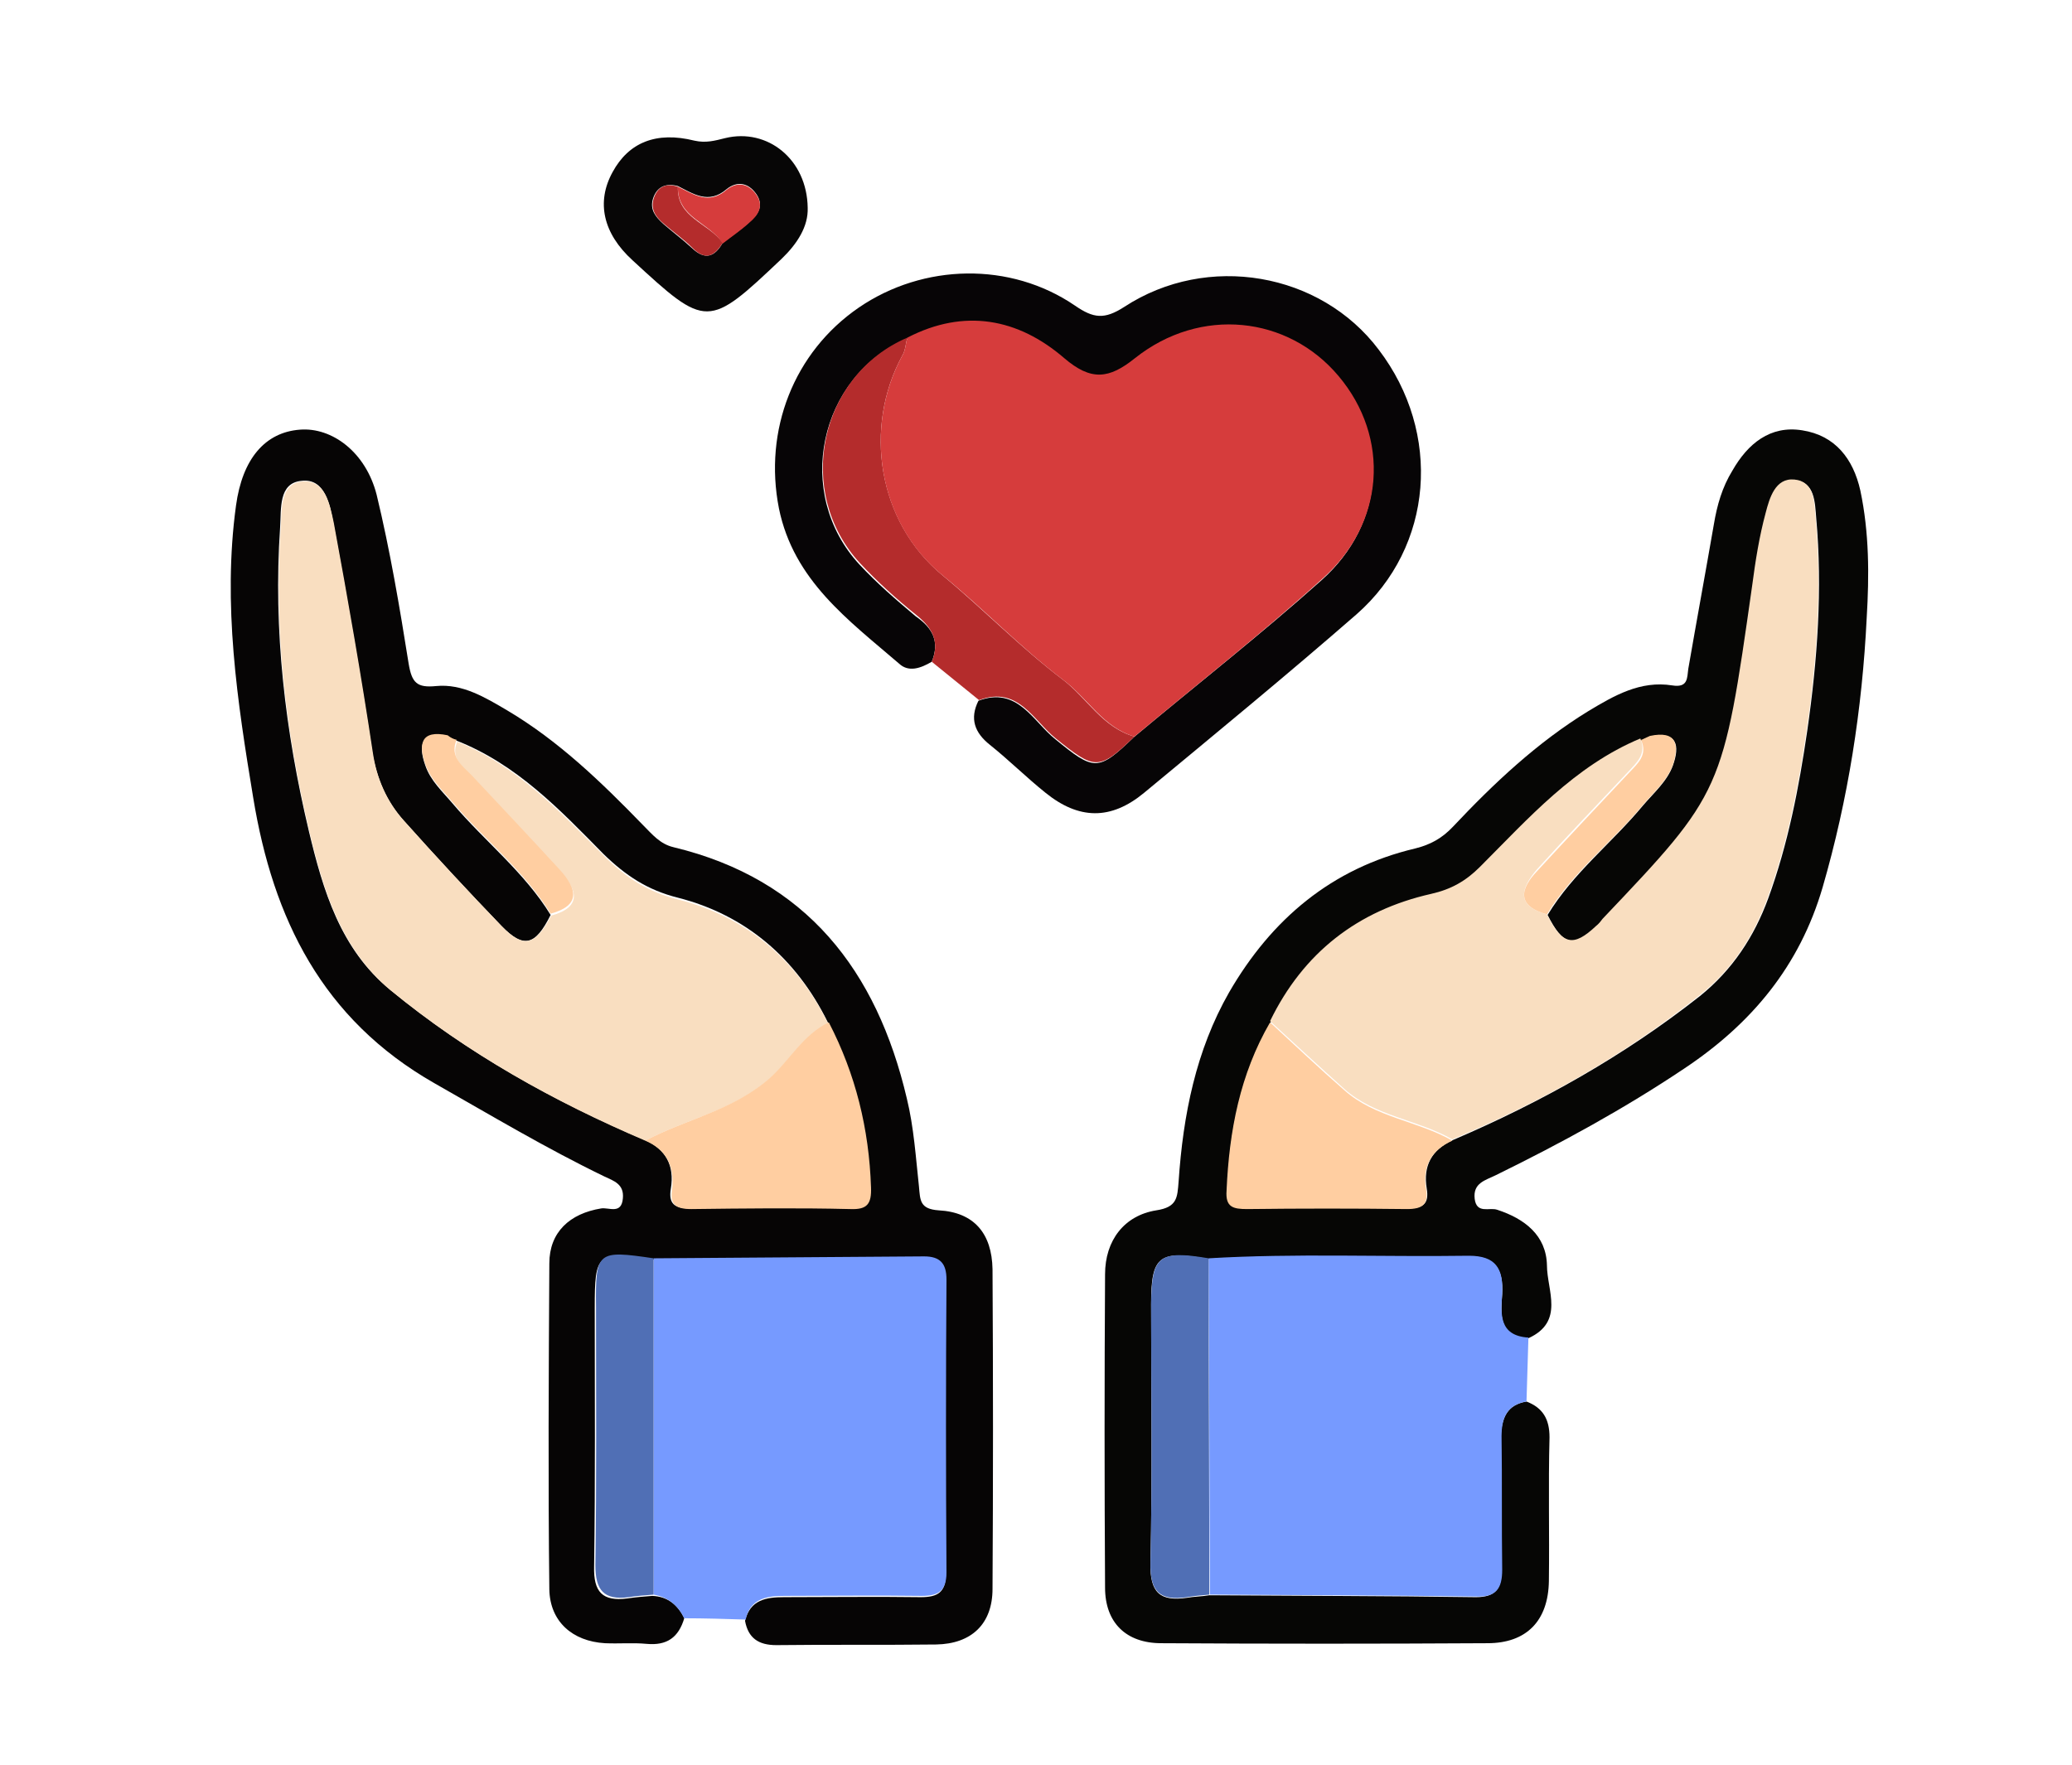 <?xml version="1.0" encoding="utf-8"?>
<!-- Generator: Adobe Illustrator 23.1.0, SVG Export Plug-In . SVG Version: 6.00 Build 0)  -->
<svg version="1.1" id="Layer_1" xmlns="http://www.w3.org/2000/svg" xmlns:xlink="http://www.w3.org/1999/xlink" x="0px" y="0px"
	 viewBox="0 0 324 276" style="enable-background:new 0 0 324 276;" xml:space="preserve">
<style type="text/css">
	.st0{fill:#060505;}
	.st1{fill:#060605;}
	.st2{fill:#769AFF;}
	.st3{fill:#070506;}
	.st4{fill:#B42C2C;}
	.st5{fill:#070606;}
	.st6{fill:#F9DEC0;}
	.st7{fill:#FFCEA1;}
	.st8{fill:#506FB5;}
	.st9{fill:#F3CC9A;}
	.st10{fill:#D63C3C;}
</style>
<g>
	<path class="st0" d="M107,253.1c-0.9,3-2.7,4.3-5.9,4c-2.1-0.2-4.3,0-6.5-0.1c-5.1-0.3-8.6-3.4-8.7-8.4c-0.2-17-0.1-34,0-51
		c0-4.9,3.2-7.8,8.1-8.6c1.2-0.2,3.2,1,3.4-1.6c0.2-2.2-1.4-2.7-2.9-3.4c-9.1-4.4-17.8-9.6-26.6-14.6c-17.5-10-25.2-25.7-28.3-44.6
		c-2.5-15.1-4.8-30.3-2.7-45.7c1-7.4,4.6-11.5,10-11.9c5-0.4,10.3,3.5,12,10.2c2.1,8.7,3.6,17.6,5,26.4c0.5,3,1.3,3.8,4.3,3.5
		c4.1-0.4,7.7,1.8,11.1,3.8c8.1,4.8,14.8,11.3,21.3,18c1.4,1.4,2.6,2.9,4.7,3.4c20.8,5,31.8,19.3,36.5,39.3
		c1.1,4.5,1.4,9.2,1.9,13.8c0.2,2.1,0.1,3.5,3.1,3.7c5.5,0.3,8.3,3.6,8.4,9.2c0.1,16.7,0.1,33.3,0,50c0,5.5-3.3,8.6-8.8,8.7
		c-8.3,0.1-16.7,0-25,0.1c-2.8,0-4.4-1.1-4.9-3.8c0.8-3.3,3.3-3.7,6.1-3.7c7.1,0,14.3-0.1,21.4,0c2.7,0,3.9-0.8,3.9-3.7
		c-0.1-15.3-0.1-30.6,0-45.8c0-2.6-1-3.7-3.5-3.6c-14.1,0.1-28.2,0.2-42.3,0.3c-8.8-1.3-9.1-1-9.1,7.6c0,13.5,0.1,26.9-0.1,40.4
		c-0.1,4,1.3,5.5,5.2,5c1.3-0.2,2.6-0.3,3.9-0.4C104.4,249.7,106,251,107,253.1z M71.3,115.8c-0.4-0.2-0.9-0.4-1.3-0.6
		c-4.2-0.9-4.6,1.4-3.5,4.5c0.8,2.4,2.7,4.1,4.3,6c5,5.9,11.2,10.7,15.3,17.4c-2.4,4.8-4.2,5.3-7.7,1.7
		c-5.2-5.4-10.3-10.9-15.3-16.5c-2.7-3-4.2-6.6-4.9-10.7c-1.8-12-3.9-23.9-6.1-35.9c-0.5-2.8-1.3-6.9-4.9-6.5
		c-3.7,0.3-3.2,4.4-3.4,7.3c-1.1,16.1,0.8,31.9,4.5,47.5c2.2,9.2,4.9,18.4,12.7,24.8c12,9.9,25.5,17.4,39.8,23.5
		c3.3,1.4,4.7,4,4.1,7.6c-0.4,2.4,0.6,3.1,3,3.1c8.3-0.1,16.6-0.2,24.9,0c2.7,0.1,3.3-0.8,3.2-3.4c-0.3-9.1-2.4-17.7-6.6-25.8
		c-4.9-9.9-12.8-16.7-23.4-19.4c-4.8-1.2-8.2-3.5-11.6-6.8C87.6,126.7,80.8,119.5,71.3,115.8L71.3,115.8z"/>
	<path class="st1" d="M238.7,219.2c2.6,1,3.6,2.8,3.6,5.6c-0.2,7.5,0,15-0.1,22.5c-0.1,6.2-3.5,9.7-9.6,9.7c-17,0.1-34,0.1-51,0
		c-5.5,0-8.8-3.2-8.8-8.7c-0.1-16.3-0.1-32.6,0-49c0-5.3,3-9.2,8-10c3.3-0.5,3.3-2,3.5-4.5c0.7-10.4,2.7-20.5,7.9-29.6
		c6.6-11.4,16-19.4,29.1-22.5c2.4-0.6,4.2-1.6,5.9-3.4c6.4-6.8,13.2-13.2,21.2-18.1c4-2.4,8.1-4.8,13.1-4c2.5,0.4,2.3-1.2,2.5-2.6
		c1.3-7.5,2.7-15.1,4-22.6c0.5-3,1.3-5.8,2.9-8.4c2.4-4.2,5.9-7.1,10.9-6.3c5.2,0.8,8,4.5,9.1,9.4c1.4,6.6,1.4,13.3,1,19.9
		c-0.7,14.3-2.9,28.4-6.9,42.2c-3.6,12.3-11.1,21.3-21.6,28.3c-9.4,6.3-19.3,11.7-29.5,16.7c-1.6,0.8-3.6,1.2-3.3,3.7
		c0.3,2.4,2.3,1.3,3.5,1.7c4.3,1.4,7.7,4,7.8,8.7c0,3.9,2.8,8.8-2.9,11.4c-4.8-0.2-4.3-3.8-4.1-6.9c0.2-3.8-1-5.9-5.2-5.9
		c-13.6,0.2-27.1-0.4-40.7,0.4c-7.8-1.4-9-0.5-9,7.1c0,13.5,0.2,27-0.1,40.5c-0.1,4.6,1.5,6,5.7,5.4c1.1-0.2,2.3-0.2,3.5-0.4
		c13.9,0.1,27.8,0.1,41.7,0.3c3.1,0,4-1.4,4-4.2c-0.1-7,0-13.9-0.1-20.9C234.8,221.7,235.7,219.7,238.7,219.2z M256.7,115.8
		L256.7,115.8c-10.4,4.2-17.6,12.4-25.2,20c-2.2,2.2-4.6,3.5-7.6,4.2c-11.5,2.6-20,9.2-25.2,19.9c-4.7,8.1-6.4,17-6.8,26.2
		c-0.1,2.6,1.1,2.9,3.2,2.9c8.3-0.1,16.6-0.1,25,0c2.4,0,3.4-0.7,3-3.1c-0.6-3.6,0.8-6.1,4.1-7.6c13.8-5.9,26.8-13.2,38.6-22.5
		c5.1-4.1,8.5-9.3,10.7-15.3c3.1-8.5,4.8-17.3,6.1-26.2c1.6-11.1,2.4-22.2,1.4-33.3c-0.2-2.4-0.2-5.6-3.3-5.9
		c-3-0.3-3.9,2.9-4.5,5.2c-1,3.7-1.6,7.5-2.1,11.3c-4.6,32.4-4.6,32.4-23.4,52.2c-0.3,0.4-0.7,0.7-1,1.1c-3.6,3.4-5.3,3-7.7-1.8
		c4-6.6,10.1-11.3,14.9-17.1c1.7-2,3.8-3.8,4.7-6.3c1.1-3.1,0.7-5.4-3.6-4.5C257.5,115.4,257.1,115.6,256.7,115.8z"/>
	<path class="st2" d="M189,196.8c13.5-0.8,27.1-0.2,40.7-0.4c4.2,0,5.4,2,5.2,5.9c-0.2,3.1-0.6,6.6,4.1,6.9c-0.1,3.3-0.2,6.7-0.3,10
		c-3,0.5-3.9,2.5-3.9,5.4c0.1,7,0,13.9,0.1,20.9c0,2.9-0.9,4.3-4,4.2c-13.9-0.2-27.8-0.2-41.7-0.3
		C189.1,231.9,189.1,214.4,189,196.8z"/>
	<path class="st2" d="M107,253.1c-1-2-2.5-3.3-4.8-3.7c0-17.5,0-35.1,0-52.6c14.1-0.1,28.2-0.2,42.3-0.3c2.5,0,3.5,1.1,3.5,3.6
		c-0.1,15.3-0.1,30.6,0,45.8c0,2.9-1.2,3.7-3.9,3.7c-7.1-0.1-14.3,0-21.4,0c-2.8,0-5.4,0.4-6.1,3.7
		C113.4,253.2,110.2,253.1,107,253.1z"/>
	<path class="st3" d="M145.7,103.5c-1.7,1-3.6,1.7-5.1,0.3c-7.9-6.8-16.5-13-18.8-24.3c-2.4-12.2,2.3-24.4,12.5-31.4
		c10.1-6.9,23.7-7.2,33.8-0.3c2.9,2,4.6,2.2,7.7,0.2c13-8.5,30.7-5.4,39.8,6.7c9.9,13,8.6,30.8-3.5,41.4
		c-10.9,9.5-22.1,18.7-33.2,27.9c-5.2,4.3-10.2,4.2-15.4,0c-3-2.4-5.7-5.1-8.7-7.5c-2.4-1.9-3.2-4.1-1.8-6.9c6.1-2.3,8.5,3.2,12,6
		c6.1,5,6.7,5.1,12.3-0.3c9.8-8.2,19.9-16.1,29.4-24.6c9.8-8.8,10.6-22.1,2.5-31.7c-7.9-9.4-21.6-10.9-31.8-2.8
		c-4.1,3.3-6.9,3.6-11.1,0c-7.2-6.2-15.6-7.8-24.5-3.2c-13.8,5.9-17.7,24.2-7.4,35.3c2.7,2.9,5.7,5.5,8.8,8.1
		C145.8,98.2,147,100.3,145.7,103.5z"/>
	<path class="st4" d="M145.7,103.5c1.3-3.1,0.1-5.3-2.4-7.3c-3.1-2.5-6.1-5.2-8.8-8.1c-10.3-11.1-6.4-29.4,7.4-35.3
		c-0.3,0.9-0.3,2-0.8,2.8c-6.1,11.2-3.9,26,6.3,34.4c6.4,5.3,12.2,11.3,18.8,16.3c3.8,2.9,6.2,7.5,11.2,8.9
		c-5.6,5.4-6.2,5.2-12.3,0.3c-3.5-2.8-5.9-8.3-12-6C150.6,107.5,148.2,105.5,145.7,103.5z"/>
	<path class="st5" d="M126.3,32.5c0.1,2.9-1.6,5.6-4.1,8c-11.5,10.9-11.7,10.9-23.3,0.2c-4.6-4.2-5.7-9.1-3.1-13.8
		c2.5-4.6,6.8-6.4,12.8-4.9c1.8,0.4,3.2,0,4.8-0.4C120,20,126.2,24.9,126.3,32.5z M113,38c1.4-1.1,2.9-2.1,4.2-3.3
		c1.3-1.1,2.3-2.5,1.1-4.3c-1.3-1.9-3.1-2.1-4.7-0.8c-2.8,2.4-5.2,0.7-7.6-0.5c-1.9-0.5-3.3,0.1-3.9,2c-0.5,1.7,0.4,2.8,1.6,3.9
		c1.5,1.3,3.1,2.5,4.5,3.8C110.3,40.8,111.8,40.1,113,38z"/>
	<path class="st6" d="M100.9,178.4c-14.3-6.1-27.7-13.6-39.8-23.5c-7.8-6.5-10.5-15.6-12.7-24.8c-3.7-15.6-5.6-31.4-4.5-47.5
		c0.2-2.9-0.2-7,3.4-7.3c3.6-0.3,4.3,3.7,4.9,6.5c2.2,11.9,4.3,23.9,6.1,35.9c0.6,4.1,2.2,7.7,4.9,10.7c5,5.6,10.1,11.1,15.3,16.5
		c3.4,3.5,5.2,3,7.7-1.7c4.8-1.3,4.1-4,1.5-6.8c-4.6-5-9.3-10-13.9-14.9c-1.5-1.6-3.4-2.9-2.3-5.5c9.4,3.8,16.1,11,23,17.9
		c3.4,3.4,6.8,5.6,11.6,6.8c10.6,2.7,18.5,9.4,23.4,19.4c-4,1.9-6,5.9-9.2,8.7C114.6,173.7,107.3,175,100.9,178.4z"/>
	<path class="st7" d="M100.9,178.4c6.4-3.4,13.7-4.7,19.5-9.8c3.1-2.8,5.2-6.8,9.2-8.7c4.2,8.1,6.3,16.7,6.6,25.8
		c0.1,2.6-0.6,3.5-3.2,3.4c-8.3-0.2-16.6-0.1-24.9,0c-2.4,0-3.4-0.7-3-3.1C105.5,182.4,104.2,179.8,100.9,178.4z"/>
	<path class="st8" d="M102.2,196.8c0,17.6,0,35.1,0,52.6c-1.3,0.1-2.6,0.2-3.9,0.4c-3.9,0.5-5.2-1.1-5.2-5
		c0.2-13.4,0.1-26.9,0.1-40.4C93.1,195.7,93.4,195.5,102.2,196.8z"/>
	<path class="st7" d="M71.4,115.7c-1.1,2.6,0.8,4,2.3,5.5c4.7,5,9.3,9.9,13.9,14.9c2.6,2.9,3.3,5.5-1.5,6.8
		c-4.1-6.7-10.3-11.5-15.3-17.4c-1.6-1.9-3.5-3.6-4.3-6c-1.1-3.1-0.7-5.4,3.5-4.5C70.5,115.4,70.9,115.6,71.4,115.7L71.4,115.7z"/>
	<path class="st9" d="M71.3,115.8c-0.4-0.2-0.9-0.4-1.3-0.6C70.5,115.4,70.9,115.6,71.3,115.8z"/>
	<path class="st6" d="M241.9,143c2.4,4.8,4.1,5.2,7.7,1.8c0.4-0.3,0.7-0.7,1-1.1c18.8-19.8,18.8-19.8,23.4-52.2
		c0.5-3.8,1.1-7.6,2.1-11.3c0.6-2.3,1.5-5.5,4.5-5.2c3.1,0.3,3.1,3.5,3.3,5.9c1,11.2,0.2,22.3-1.4,33.3c-1.3,8.9-3,17.7-6.1,26.2
		c-2.2,6.1-5.6,11.3-10.7,15.3c-11.8,9.4-24.8,16.7-38.6,22.5c-5.4-3.1-12.1-3.6-16.9-7.9c-3.9-3.5-7.8-7.1-11.6-10.6
		c5.2-10.7,13.7-17.3,25.2-19.9c3.1-0.7,5.4-2,7.6-4.2c7.6-7.6,14.8-15.8,25.1-20.1c1,2.4-0.5,3.7-1.9,5.2
		c-4.8,5.1-9.6,10.1-14.3,15.3C237.7,139.1,237.1,141.7,241.9,143z"/>
	<path class="st7" d="M198.6,159.9c3.9,3.6,7.7,7.2,11.6,10.6c4.8,4.3,11.5,4.8,16.9,7.9c-3.3,1.5-4.7,4-4.1,7.6
		c0.4,2.4-0.6,3.1-3,3.1c-8.3-0.1-16.6-0.1-25,0c-2.2,0-3.4-0.3-3.2-2.9C192.2,176.9,193.9,168,198.6,159.9z"/>
	<path class="st8" d="M189,196.8c0,17.5,0.1,35.1,0.1,52.6c-1.2,0.1-2.3,0.2-3.5,0.4c-4.2,0.6-5.8-0.8-5.7-5.4
		c0.3-13.5,0.1-27,0.1-40.5C180.1,196.4,181.2,195.5,189,196.8z"/>
	<path class="st7" d="M241.9,143c-4.8-1.3-4.2-4-1.5-6.8c4.7-5.1,9.5-10.2,14.3-15.3c1.4-1.5,3-2.8,1.9-5.2c0,0,0.1,0,0.1,0
		c0.4-0.2,0.9-0.4,1.3-0.6c4.2-0.9,4.6,1.4,3.6,4.5c-0.9,2.5-3,4.3-4.7,6.3C252,131.8,245.9,136.4,241.9,143z"/>
	<path class="st9" d="M258,115.2c-0.4,0.2-0.9,0.4-1.3,0.6C257.1,115.6,257.5,115.4,258,115.2z"/>
	<path class="st10" d="M177.4,115.2c-4.9-1.4-7.3-6-11.2-8.9c-6.6-5-12.4-11.1-18.8-16.3c-10.2-8.3-12.4-23.2-6.3-34.4
		c0.5-0.8,0.5-1.9,0.8-2.8c8.9-4.6,17.3-3,24.5,3.2c4.2,3.6,7,3.3,11.1,0c10.2-8.1,23.9-6.6,31.8,2.8c8.1,9.6,7.3,23-2.5,31.7
		C197.3,99.1,187.2,107,177.4,115.2z"/>
	<path class="st10" d="M106,29.2c2.5,1.2,4.8,2.9,7.6,0.5c1.6-1.3,3.4-1.1,4.7,0.8c1.2,1.8,0.2,3.2-1.1,4.3
		c-1.3,1.2-2.8,2.2-4.2,3.3C111,34.8,105.9,34.1,106,29.2z"/>
	<path class="st4" d="M106,29.2c-0.2,4.9,4.9,5.7,7,8.8c-1.3,2.1-2.7,2.8-4.7,0.8c-1.4-1.4-3-2.5-4.5-3.8c-1.2-1-2.1-2.2-1.6-3.9
		C102.8,29.2,104.1,28.6,106,29.2z"/>
</g>
</svg>
